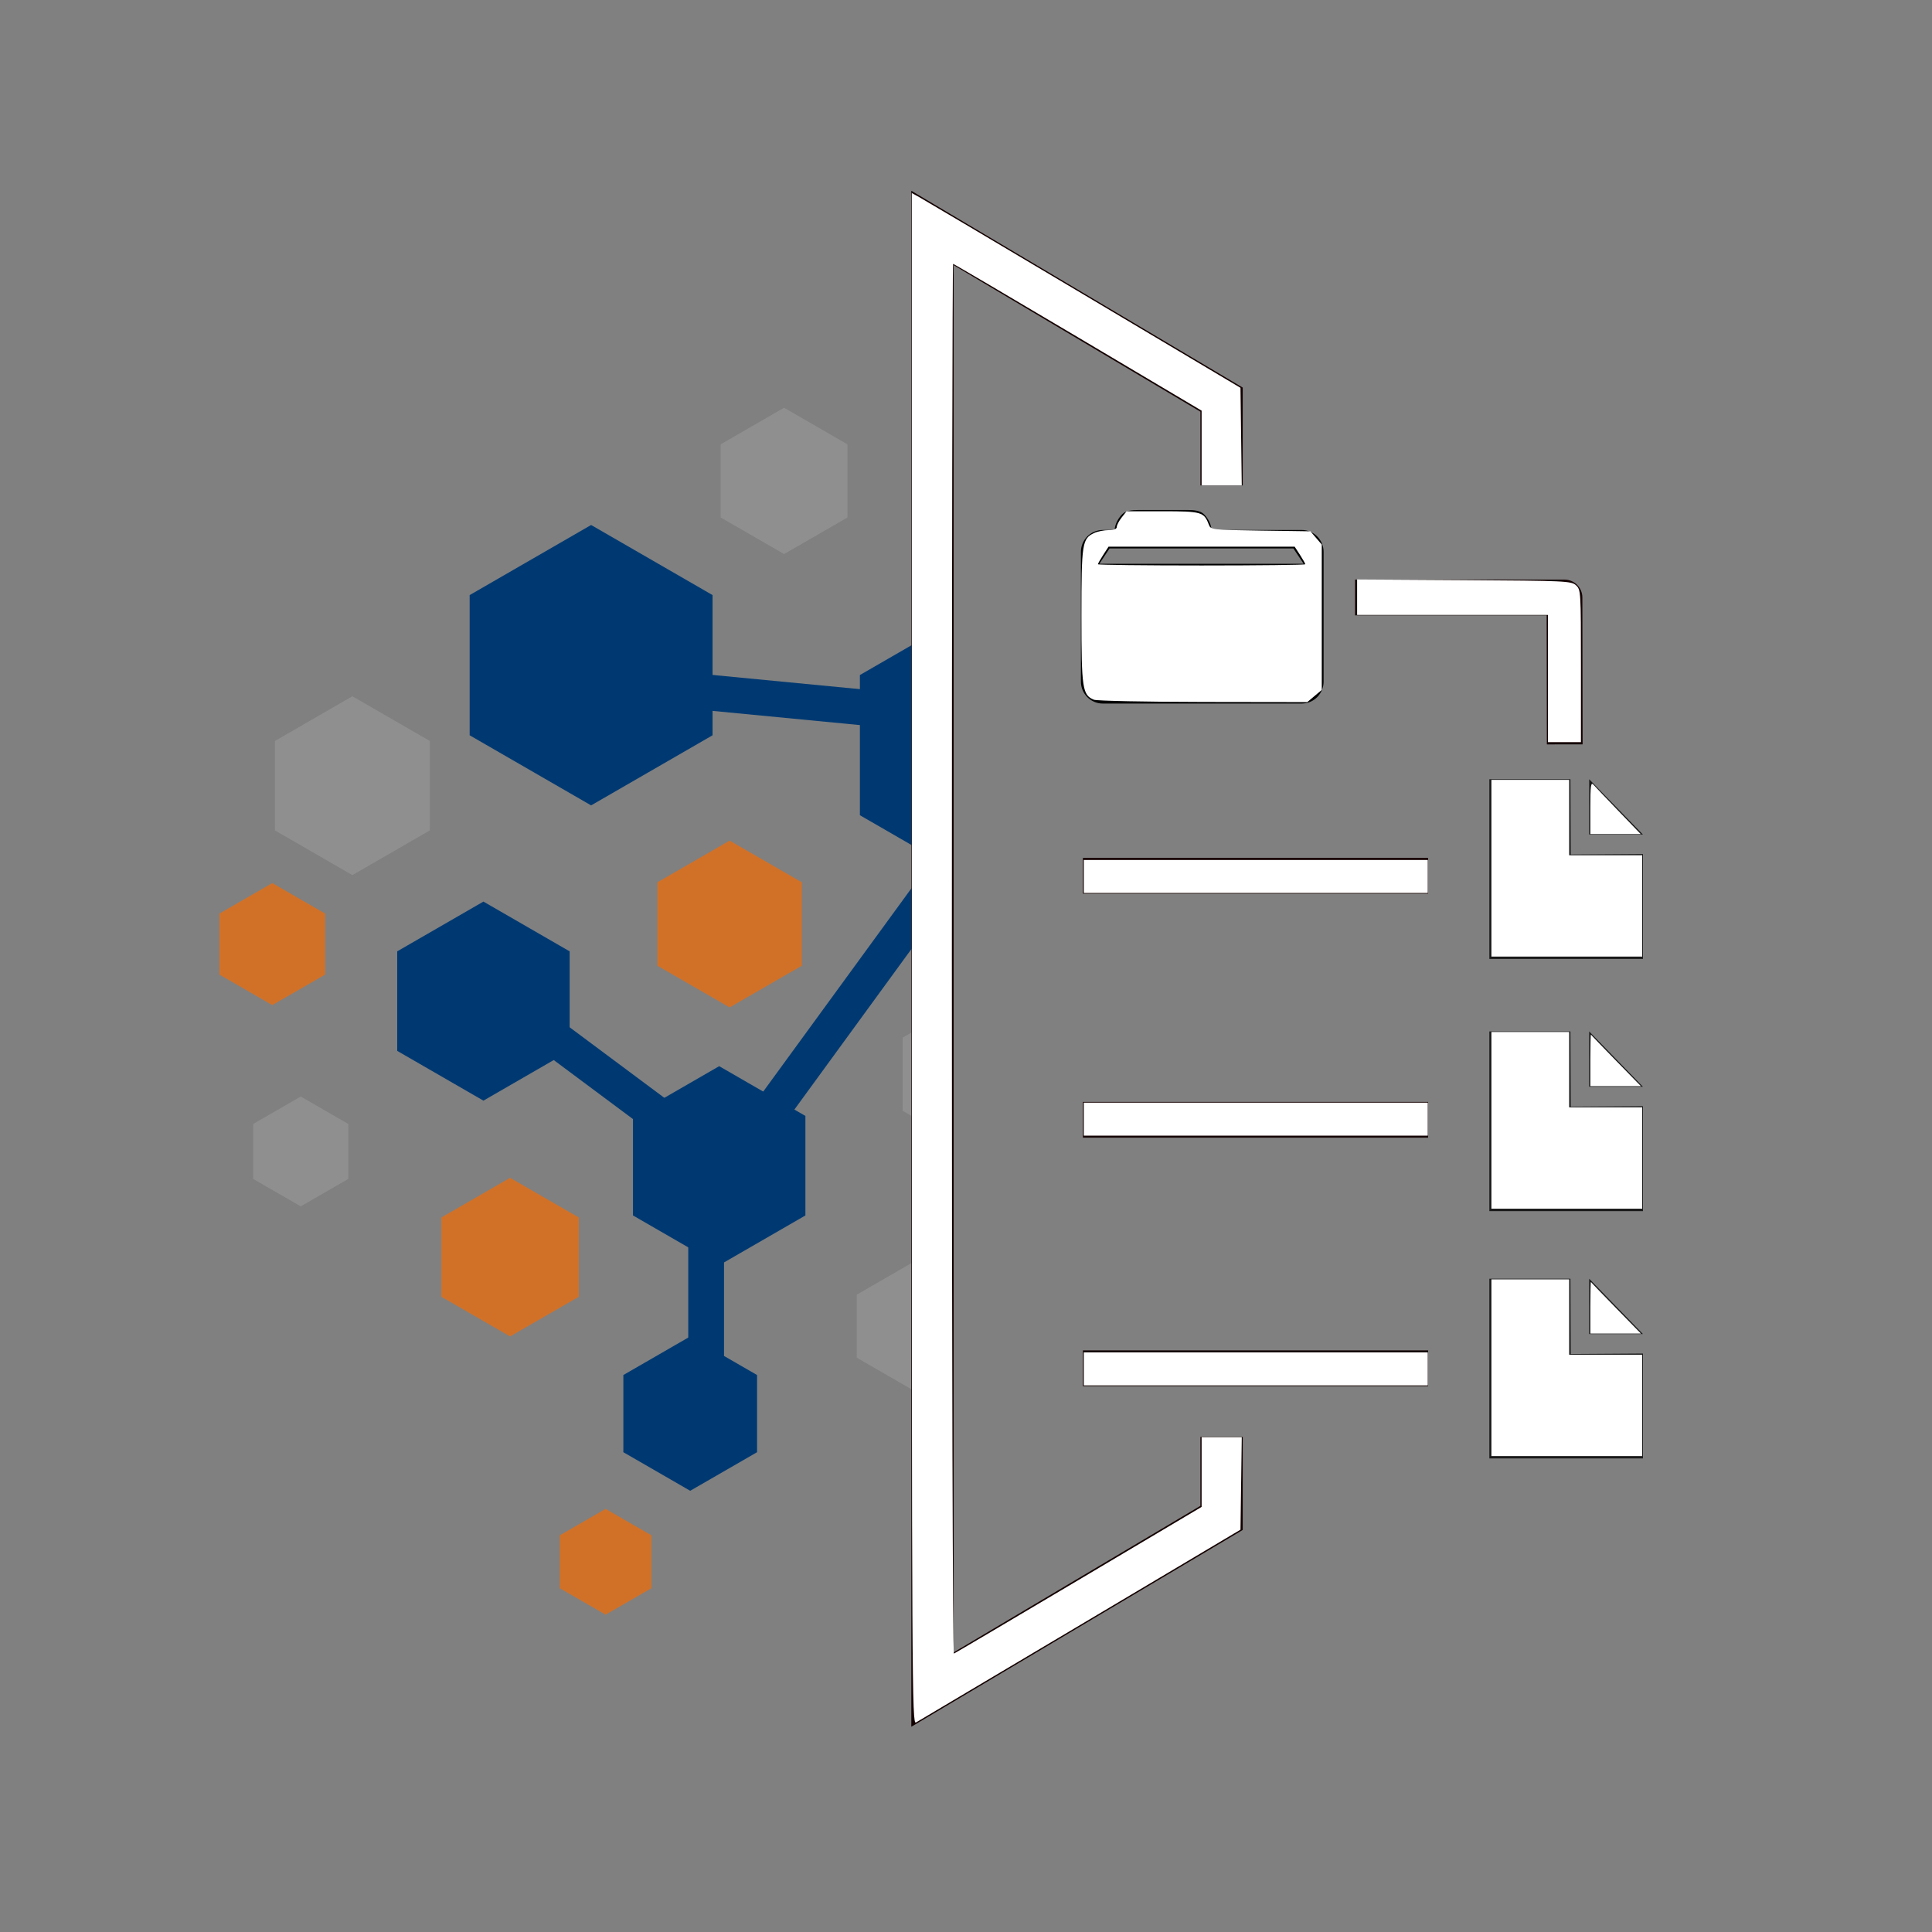 <?xml version="1.0" encoding="UTF-8" standalone="no"?>
<svg
   width="100%"
   height="100%"
   viewBox="0 0 400 400"
   version="1.1"
   xml:space="preserve"
   style="fill-rule:evenodd;clip-rule:evenodd;stroke-linejoin:round;stroke-miterlimit:2;"
   id="svg16"
   sodipodi:docname="nwb2bids-color-dark.svg"
   inkscape:version="1.4.2 (ebf0e940d0, 2025-05-08)"
   xmlns:inkscape="http://www.inkscape.org/namespaces/inkscape"
   xmlns:sodipodi="http://sodipodi.sourceforge.net/DTD/sodipodi-0.dtd"
   xmlns="http://www.w3.org/2000/svg"
   xmlns:svg="http://www.w3.org/2000/svg"><rect x="0" y="0" width="400" height="400" fill="#808080" stroke="none"/><defs
   id="defs16" /><sodipodi:namedview
   id="namedview16"
   pagecolor="#ffffff"
   bordercolor="#000000"
   borderopacity="0.25"
   inkscape:showpageshadow="2"
   inkscape:pageopacity="0.0"
   inkscape:pagecheckerboard="0"
   inkscape:deskcolor="#d1d1d1"
   inkscape:zoom="1.2940387"
   inkscape:cx="145.28159"
   inkscape:cy="261.97053"
   inkscape:window-width="1792"
   inkscape:window-height="1051"
   inkscape:window-x="0"
   inkscape:window-y="0"
   inkscape:window-maximized="1"
   inkscape:current-layer="svg16" />
    <g
   transform="matrix(1,0,0,1,-164.206,-192)"
   id="g16">
        <g
   transform="matrix(1,0,0,1,-467,-118.5)"
   id="g15">
            <g
   transform="matrix(1.878,0,0,2.01,-948.137,-515.631)"
   id="g1">
                <rect
   x="841"
   y="411"
   width="213"
   height="199"
   style="fill:white;fill-opacity:0;"
   id="rect1" />
            </g>
            <g
   transform="matrix(0.318,0,0,0.318,849.636,673.764)"
   id="g7">
                <g
   transform="matrix(3.143,0,0,3.143,-1224.82,-1582.01)"
   id="g2">
                    <path
   d="M395.477,325.004L395.477,317.599L466.983,317.599L466.983,325.004L395.477,325.004ZM451.854,267.362L451.854,259.957L495.234,259.957C497.277,259.957 498.933,261.611 498.937,263.653L498.989,294.078L491.584,294.09L491.577,290.388C491.577,290.388 491.538,267.362 491.538,267.362L451.854,267.362ZM395.477,375.557L395.477,368.151L466.983,368.151L466.983,375.557L395.477,375.557ZM395.477,427.024L395.477,419.618L466.983,419.618L466.983,427.024L395.477,427.024Z"
   style="fill:rgb(20,0,0);"
   id="path1" />
                </g>
                <g
   transform="matrix(1,0,0,1,91.783,0)"
   id="g3">
                    <path
   d="M244,-586L291,-586.309L291,-518L191,-518L191,-635L243.782,-635L244,-586ZM256,-635L291,-599L256,-599L256,-635Z"
   style="fill:rgb(26,26,26);"
   id="path2" />
                </g>
                <g
   transform="matrix(1,0,0,1,91.783,164.198)"
   id="g4">
                    <path
   d="M244,-586L291,-586.309L291,-518L191,-518L191,-635L243.782,-635L244,-586ZM256,-635L291,-599L256,-599L256,-635Z"
   style="fill:rgb(26,26,26);"
   id="path3" />
                </g>
                <g
   transform="matrix(1,0,0,1,91.783,325.198)"
   id="g5">
                    <path
   d="M244,-586L291,-586.309L291,-518L191,-518L191,-635L243.782,-635L244,-586ZM256,-635L291,-599L256,-599L256,-635Z"
   style="fill:rgb(26,26,26);"
   id="path4" />
                </g>
                <g
   transform="matrix(1,0,0,1,18.861,15.717)"
   id="g6">
                    <path
   d="M20,-813C20,-816.7 22.549,-821.04 25.033,-823.409C27.366,-825.633 31.525,-826 35,-826L68,-826C71.492,-826 75.663,-825.621 78,-823.377C80.465,-821.011 83,-816.683 83,-813L141.757,-813C149.618,-813 156,-806.618 156,-798.757L156,-714.243C156,-706.382 149.618,-700 141.757,-700L12.243,-700C4.382,-700 -2,-706.382 -2,-714.243L-2,-798.757C-2,-806.618 4.382,-813 12.243,-813L20,-813ZM143,-791L136.343,-801L16.657,-801L10,-791L143,-791Z"
   id="path5" />
                </g>
            </g>
            <g
   transform="matrix(0.763,0,0,1.357,24.31,-174.638)"
   id="g14">
                <rect
   x="841"
   y="411"
   width="213"
   height="199"
   style="fill:white;fill-opacity:0;"
   id="rect7" />
                <clipPath
   id="_clip1">
                    <rect
   x="841"
   y="411"
   width="213"
   height="199"
   id="rect8" />
                </clipPath>
                <g
   clip-path="url(#_clip1)"
   id="g13">
                    <g
   transform="matrix(1.103,0,0,0.62,583.864,211.72)"
   id="g12">
                        <g
   transform="matrix(1.189,0,0,1.189,-11.448,68.817)"
   id="g8">
                            <path
   d="M373.976,265.086L399.105,279.594L399.105,308.611L373.976,323.119L348.847,308.611L348.847,279.594L373.976,265.086ZM432.85,327.324L457.979,341.832L457.979,370.849L432.85,385.357L407.721,370.849L407.721,341.832L432.85,327.324ZM293.234,248.541L318.363,263.049L318.363,292.066L293.234,306.574L268.106,292.066L268.106,263.049L293.234,248.541ZM270.954,326.483L288.793,336.783L288.793,357.381L270.954,367.681L253.114,357.381L253.114,336.783L270.954,326.483ZM319.735,360.546L337.574,370.845L337.574,391.444L319.735,401.744L301.896,391.444L301.896,370.845L319.735,360.546ZM502.244,333.219L520.083,343.518L520.083,364.117L502.244,374.416L484.405,364.117L484.405,343.518L502.244,333.219ZM313.738,416.483L327.571,424.47L327.571,440.443L313.738,448.429L299.905,440.443L299.905,424.47L313.738,416.483Z"
   style="fill:rgb(0,57,114);"
   id="path8" />
                        </g>
                        <g
   transform="matrix(1.189,0,0,1.189,-11.448,68.817)"
   id="g9">
                            <path
   d="M321.889,313.867L336.837,322.497L336.837,339.757L321.889,348.387L306.942,339.757L306.942,322.497L321.889,313.867ZM468.653,383.657L481.051,390.815L481.051,405.131L468.653,412.289L456.255,405.131L456.255,390.815L468.653,383.657ZM276.466,383.657L290.681,391.863L290.681,408.277L276.466,416.483L262.252,408.277L262.252,391.863L276.466,383.657ZM227.265,322.653L238.201,328.968L238.201,341.596L227.265,347.91L216.328,341.596L216.328,328.968L227.265,322.653ZM296.231,452.176L305.711,457.649L305.711,468.596L296.231,474.069L286.751,468.596L286.751,457.649L296.231,452.176ZM408.563,391.966L419.179,398.095L419.179,410.354L408.563,416.483L397.947,410.354L397.947,398.095L408.563,391.966ZM465.779,311.657L475.302,317.155L475.302,328.152L465.779,333.65L456.255,328.152L456.255,317.155L465.779,311.657ZM437.603,284.743L447.491,290.451L447.491,301.869L437.603,307.578L427.716,301.869L427.716,290.451L437.603,284.743ZM393.027,223.033L401.459,227.901L401.459,237.636L393.027,242.504L384.596,237.636L384.596,227.901L393.027,223.033ZM476.143,265.398L488.216,272.369L488.216,286.309L476.143,293.28L464.07,286.309L464.07,272.369L476.143,265.398Z"
   style="fill:rgb(209,113,40);"
   id="path9" />
                        </g>
                        <g
   transform="matrix(1.189,0,0,1.189,-11.448,68.817)"
   id="g10">
                            <path
   d="M233.155,366.829L242.999,372.512L242.999,383.879L233.155,389.562L223.311,383.879L223.311,372.512L233.155,366.829ZM359.506,401.312L370.807,407.836L370.807,420.885L359.506,427.41L348.205,420.885L348.205,407.836L359.506,401.312ZM435.201,396.291L444.317,401.554L444.317,412.08L435.201,417.343L426.085,412.08L426.085,401.554L435.201,396.291ZM441.509,250.355L452.446,256.669L452.446,269.298L441.509,275.612L430.572,269.298L430.572,256.669L441.509,250.355ZM497.019,291.567L508.684,298.301L508.684,311.771L497.019,318.506L485.354,311.771L485.354,298.301L497.019,291.567ZM370.807,347.069L383.921,354.641L383.921,369.783L370.807,377.354L357.693,369.783L357.693,354.641L370.807,347.069ZM333.159,224.275L346.273,231.846L346.273,246.989L333.159,254.56L320.046,246.989L320.046,231.846L333.159,224.275ZM243.84,283.99L259.867,293.244L259.867,311.75L243.84,321.004L227.813,311.75L227.813,293.244L243.84,283.99Z"
   style="fill:rgb(143,143,143);"
   id="path10" />
                        </g>
                        <g
   transform="matrix(1.189,0,0,1.189,-11.448,68.817)"
   id="g11">
                            <path
   d="M370.471,308.694L376.456,313.056L329.948,376.864L323.963,372.502L370.471,308.694ZM418.396,340.465L414.492,343.318L387.248,306.049L391.152,303.196L418.396,340.465ZM488.925,352.241L488.925,357.076L452.97,357.076L452.97,352.241L488.925,352.241ZM355.979,283.203L355.268,290.574L312.993,286.499L313.704,279.128L355.979,283.203ZM312.123,369.882L307.698,375.82L280.313,355.415L284.738,349.477L312.123,369.882ZM313.332,394.27L320.737,394.27L320.737,423.123L313.332,423.123L313.332,394.27Z"
   style="fill:rgb(0,57,114);"
   id="path11" />
                        </g>
                    </g>
                </g>
            </g>
            <path
   d="M888.5,608L888.5,627.259L819.884,668L819.884,350L888.5,390.741L888.5,411L879.734,411L879.734,395.731L828.65,365.4L828.65,652.6L879.734,622.269L879.734,608L888.5,608Z"
   style="fill:rgb(20,0,0);"
   id="path14" />
        </g>
    </g>
<path
   style="fill:#ffffff;stroke-width:38.352"
   d="m 320.488,140.488 v -13.171 h -19.756 -19.756 v -3.673 -3.673 l 22.144,0.136 c 20.986,0.129 22.198,0.185 23.171,1.066 1.003,0.908 1.026,1.289 1.026,16.707 v 15.778 h -3.415 -3.415 z"
   id="path16" /><path
   style="fill:#ffffff;stroke-width:38.352"
   d="M 188.78,198.541 V 39.975 l 1.341,0.725 c 0.738,0.399 16.049,9.47 34.024,20.159 l 32.683,19.434 0.132,10.098 0.132,10.097 h -4.156 -4.156 V 92.755 85.022 L 223.183,69.828 c -14.079,-8.357 -25.713,-15.194 -25.854,-15.194 -0.141,0 -0.256,64.774 -0.256,143.943 0,81.627 0.184,143.873 0.425,143.78 0.234,-0.089 11.868,-6.959 25.854,-15.266 l 25.428,-15.103 v -7.214 -7.214 h 4.157 4.157 l -0.132,9.571 -0.132,9.571 -33.171,19.719 c -18.244,10.845 -33.555,19.936 -34.024,20.202 -0.812,0.46 -0.854,-7.208 -0.854,-158.083 z"
   id="path17" /><path
   style="fill:#ffffff;stroke-width:38.352"
   d="m 226.489,144.872 c -2.387,-0.961 -2.587,-2.297 -2.587,-17.311 0,-15.142 0.144,-16.072 2.669,-17.222 0.703,-0.321 2.037,-0.583 2.963,-0.583 1.098,0 1.684,-0.232 1.684,-0.666 0,-0.366 0.455,-1.244 1.011,-1.951 l 1.011,-1.285 h 7.491 c 8.043,0 8.546,0.144 9.53,2.731 0.421,1.108 0.503,1.117 10.734,1.266 L 271.306,110 l 1.176,1.369 1.176,1.369 v 15.051 15.051 l -1.501,1.263 -1.501,1.263 -21.548,-0.031 c -11.851,-0.017 -22.03,-0.225 -22.62,-0.463 z m 43.755,-28.05 c 0,-0.138 -0.494,-1.013 -1.098,-1.945 l -1.098,-1.694 H 248.78 229.512 l -1.098,1.694 c -0.604,0.932 -1.098,1.807 -1.098,1.945 0,0.138 9.659,0.251 21.463,0.251 11.805,0 21.463,-0.113 21.463,-0.251 z"
   id="path18" /><path
   style="fill:#ffffff;stroke-width:38.352"
   d="m 308.78,179.756 v -18.293 h 8.049 8.049 v 7.805 7.805 H 332.439 340 v 10.488 10.488 h -15.61 -15.61 z"
   id="path19" /><path
   style="fill:#ffffff;stroke-width:38.352"
   d="m 329.268,167.213 c 0,-4.514 0.11,-5.346 0.63,-4.756 0.347,0.393 2.692,2.855 5.212,5.47 l 4.582,4.756 h -5.212 -5.212 z"
   id="path20" /><path
   style="fill:#ffffff;stroke-width:38.352"
   d="m 224.39,181.463 v -3.415 H 260 295.61 v 3.415 3.415 H 260 224.39 Z"
   id="path21" /><path
   style="fill:#ffffff;stroke-width:38.352"
   d="m 224.39,231.707 v -3.415 H 260 295.61 v 3.415 3.415 H 260 224.39 Z"
   id="path22" /><path
   style="fill:#ffffff;stroke-width:38.352"
   d="M 224.39,283.415 V 280 H 260 295.61 v 3.415 3.415 H 260 224.39 Z"
   id="path23" /><path
   style="fill:#ffffff;stroke-width:38.352"
   d="m 308.78,231.951 v -18.293 h 8.049 8.049 v 7.805 7.805 H 332.439 340 v 10.488 10.488 h -15.61 -15.61 z"
   id="path24" /><path
   style="fill:#ffffff;stroke-width:38.352"
   d="m 329.268,219.431 c 0,-2.996 0.055,-5.349 0.122,-5.228 0.067,0.12 2.423,2.572 5.235,5.447 l 5.113,5.228 h -5.235 -5.235 z"
   id="path25" /><path
   style="fill:#ffffff;stroke-width:38.352"
   d="m 308.78,283.171 v -18.293 h 8.049 8.049 v 7.805 7.805 H 332.439 340 v 10.488 10.488 h -15.61 -15.61 z"
   id="path26" /><path
   style="fill:#ffffff;stroke-width:38.352"
   d="m 329.268,270.65 c 0,-2.996 0.055,-5.349 0.122,-5.228 0.067,0.12 2.423,2.572 5.235,5.447 l 5.113,5.228 h -5.235 -5.235 z"
   id="path27" /></svg>
<!--
  Logo design by libregd
  License: MIT
  Contributed to nwb2bids project via GitHub Issue #83
  Date: 2025-09-15
-->


